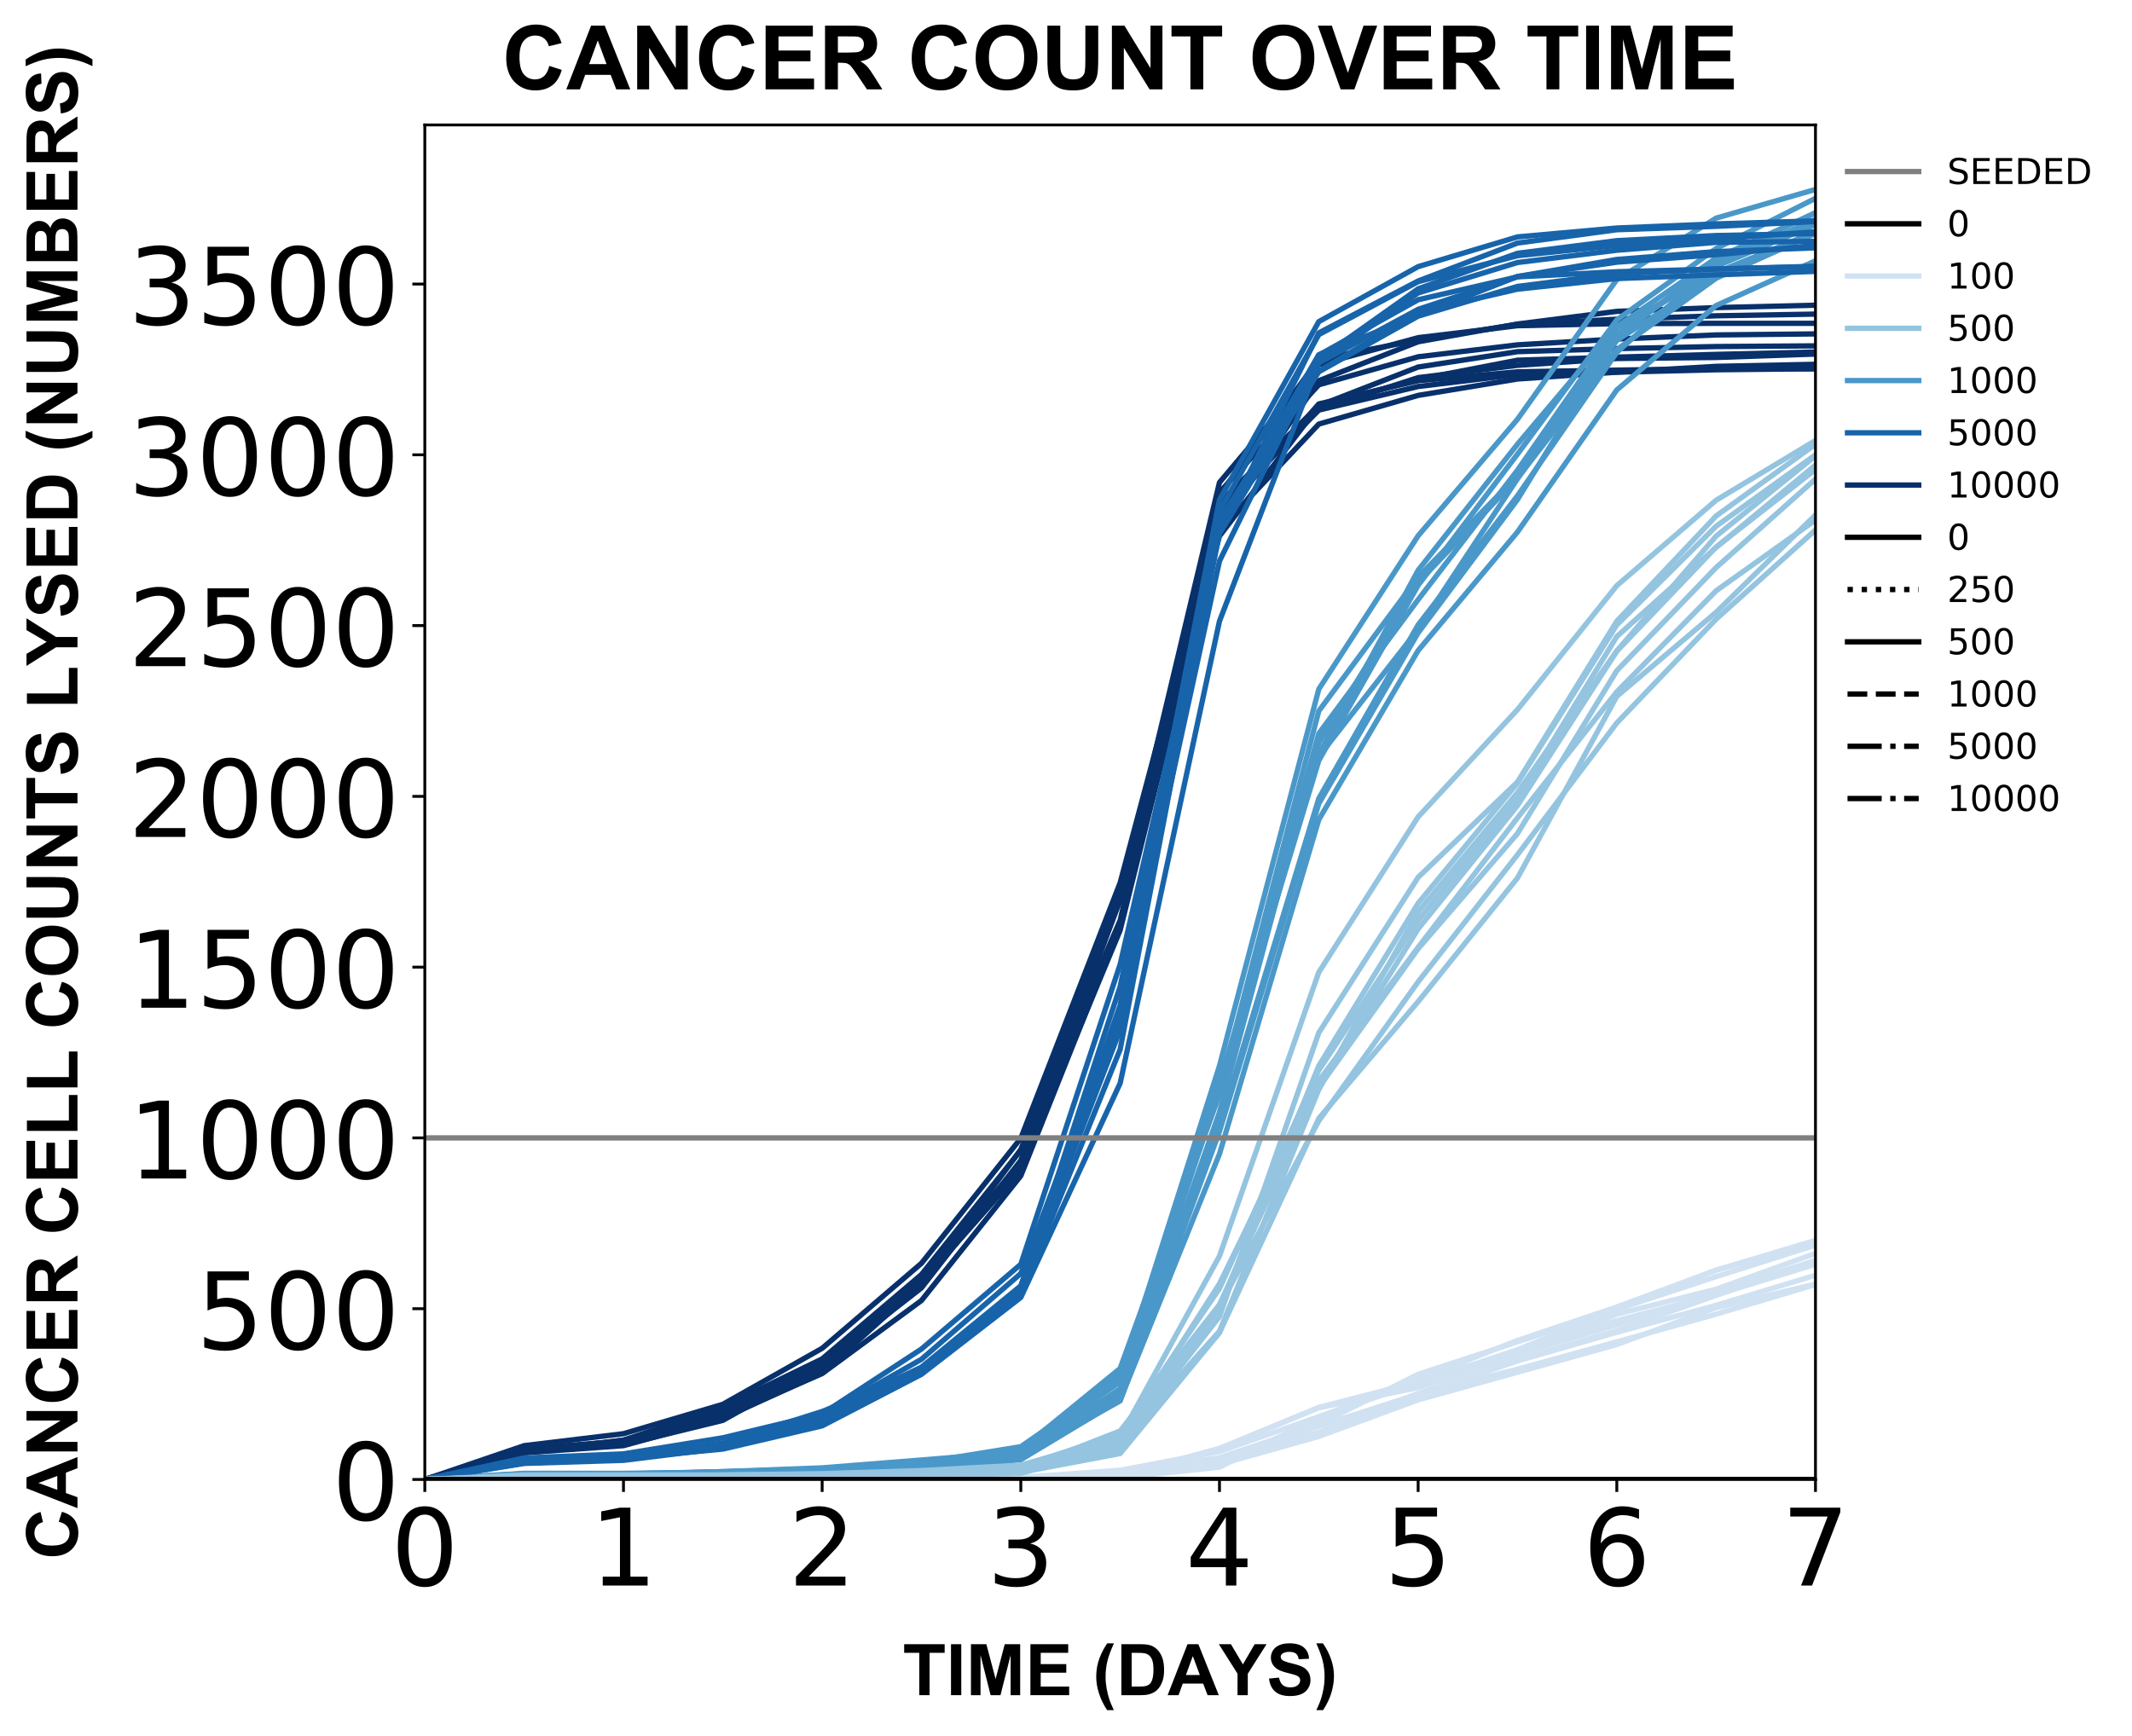 <?xml version="1.0" encoding="utf-8" standalone="no"?>
<!DOCTYPE svg PUBLIC "-//W3C//DTD SVG 1.1//EN"
  "http://www.w3.org/Graphics/SVG/1.1/DTD/svg11.dtd">
<!-- Created with matplotlib (https://matplotlib.org/) -->
<svg height="487.618pt" version="1.1" viewBox="0 0 598.823 487.618" width="598.823pt" xmlns="http://www.w3.org/2000/svg" xmlns:xlink="http://www.w3.org/1999/xlink">
 <defs>
  <style type="text/css">
*{stroke-linecap:butt;stroke-linejoin:round;}
  </style>
 </defs>
 <g id="figure_1">
  <g id="patch_1">
   <path d="M 0 487.618 
L 598.823 487.618 
L 598.823 0 
L 0 0 
z
" style="fill:#ffffff;"/>
  </g>
  <g id="axes_1">
   <g id="patch_2">
    <path d="M 119.319 415.615 
L 509.919 415.615 
L 509.919 35.095 
L 119.319 35.095 
z
" style="fill:#ffffff;"/>
   </g>
   <g id="matplotlib.axis_1">
    <g id="xtick_1">
     <g id="line2d_1">
      <defs>
       <path d="M 0 0 
L 0 3.5 
" id="me36c65f02e" style="stroke:#000000;stroke-width:0.8;"/>
      </defs>
      <g>
       <use style="stroke:#000000;stroke-width:0.8;" x="119.319" xlink:href="#me36c65f02e" y="415.615"/>
      </g>
     </g>
     <g id="text_1">
      <!-- 0 -->
      <defs>
       <path d="M 31.781 66.406 
Q 24.172 66.406 20.328 58.906 
Q 16.5 51.422 16.5 36.375 
Q 16.5 21.391 20.328 13.891 
Q 24.172 6.391 31.781 6.391 
Q 39.453 6.391 43.281 13.891 
Q 47.125 21.391 47.125 36.375 
Q 47.125 51.422 43.281 58.906 
Q 39.453 66.406 31.781 66.406 
z
M 31.781 74.219 
Q 44.047 74.219 50.516 64.516 
Q 56.984 54.828 56.984 36.375 
Q 56.984 17.969 50.516 8.266 
Q 44.047 -1.422 31.781 -1.422 
Q 19.531 -1.422 13.062 8.266 
Q 6.594 17.969 6.594 36.375 
Q 6.594 54.828 13.062 64.516 
Q 19.531 74.219 31.781 74.219 
z
" id="DejaVuSans-48"/>
      </defs>
      <g transform="translate(109.775 445.41)scale(0.3 -0.3)">
       <use xlink:href="#DejaVuSans-48"/>
      </g>
     </g>
    </g>
    <g id="xtick_2">
     <g id="line2d_2">
      <g>
       <use style="stroke:#000000;stroke-width:0.8;" x="175.119" xlink:href="#me36c65f02e" y="415.615"/>
      </g>
     </g>
     <g id="text_2">
      <!-- 1 -->
      <defs>
       <path d="M 12.406 8.297 
L 28.516 8.297 
L 28.516 63.922 
L 10.984 60.406 
L 10.984 69.391 
L 28.422 72.906 
L 38.281 72.906 
L 38.281 8.297 
L 54.391 8.297 
L 54.391 0 
L 12.406 0 
z
" id="DejaVuSans-49"/>
      </defs>
      <g transform="translate(165.575 445.41)scale(0.3 -0.3)">
       <use xlink:href="#DejaVuSans-49"/>
      </g>
     </g>
    </g>
    <g id="xtick_3">
     <g id="line2d_3">
      <g>
       <use style="stroke:#000000;stroke-width:0.8;" x="230.919" xlink:href="#me36c65f02e" y="415.615"/>
      </g>
     </g>
     <g id="text_3">
      <!-- 2 -->
      <defs>
       <path d="M 19.188 8.297 
L 53.609 8.297 
L 53.609 0 
L 7.328 0 
L 7.328 8.297 
Q 12.938 14.109 22.625 23.891 
Q 32.328 33.688 34.812 36.531 
Q 39.547 41.844 41.422 45.531 
Q 43.312 49.219 43.312 52.781 
Q 43.312 58.594 39.234 62.25 
Q 35.156 65.922 28.609 65.922 
Q 23.969 65.922 18.812 64.312 
Q 13.672 62.703 7.812 59.422 
L 7.812 69.391 
Q 13.766 71.781 18.938 73 
Q 24.125 74.219 28.422 74.219 
Q 39.75 74.219 46.484 68.547 
Q 53.219 62.891 53.219 53.422 
Q 53.219 48.922 51.531 44.891 
Q 49.859 40.875 45.406 35.406 
Q 44.188 33.984 37.641 27.219 
Q 31.109 20.453 19.188 8.297 
z
" id="DejaVuSans-50"/>
      </defs>
      <g transform="translate(221.375 445.41)scale(0.3 -0.3)">
       <use xlink:href="#DejaVuSans-50"/>
      </g>
     </g>
    </g>
    <g id="xtick_4">
     <g id="line2d_4">
      <g>
       <use style="stroke:#000000;stroke-width:0.8;" x="286.719" xlink:href="#me36c65f02e" y="415.615"/>
      </g>
     </g>
     <g id="text_4">
      <!-- 3 -->
      <defs>
       <path d="M 40.578 39.312 
Q 47.656 37.797 51.625 33 
Q 55.609 28.219 55.609 21.188 
Q 55.609 10.406 48.188 4.484 
Q 40.766 -1.422 27.094 -1.422 
Q 22.516 -1.422 17.656 -0.516 
Q 12.797 0.391 7.625 2.203 
L 7.625 11.719 
Q 11.719 9.328 16.594 8.109 
Q 21.484 6.891 26.812 6.891 
Q 36.078 6.891 40.938 10.547 
Q 45.797 14.203 45.797 21.188 
Q 45.797 27.641 41.281 31.266 
Q 36.766 34.906 28.719 34.906 
L 20.219 34.906 
L 20.219 43.016 
L 29.109 43.016 
Q 36.375 43.016 40.234 45.922 
Q 44.094 48.828 44.094 54.297 
Q 44.094 59.906 40.109 62.906 
Q 36.141 65.922 28.719 65.922 
Q 24.656 65.922 20.016 65.031 
Q 15.375 64.156 9.812 62.312 
L 9.812 71.094 
Q 15.438 72.656 20.344 73.438 
Q 25.25 74.219 29.594 74.219 
Q 40.828 74.219 47.359 69.109 
Q 53.906 64.016 53.906 55.328 
Q 53.906 49.266 50.438 45.094 
Q 46.969 40.922 40.578 39.312 
z
" id="DejaVuSans-51"/>
      </defs>
      <g transform="translate(277.175 445.41)scale(0.3 -0.3)">
       <use xlink:href="#DejaVuSans-51"/>
      </g>
     </g>
    </g>
    <g id="xtick_5">
     <g id="line2d_5">
      <g>
       <use style="stroke:#000000;stroke-width:0.8;" x="342.519" xlink:href="#me36c65f02e" y="415.615"/>
      </g>
     </g>
     <g id="text_5">
      <!-- 4 -->
      <defs>
       <path d="M 37.797 64.312 
L 12.891 25.391 
L 37.797 25.391 
z
M 35.203 72.906 
L 47.609 72.906 
L 47.609 25.391 
L 58.016 25.391 
L 58.016 17.188 
L 47.609 17.188 
L 47.609 0 
L 37.797 0 
L 37.797 17.188 
L 4.891 17.188 
L 4.891 26.703 
z
" id="DejaVuSans-52"/>
      </defs>
      <g transform="translate(332.975 445.41)scale(0.3 -0.3)">
       <use xlink:href="#DejaVuSans-52"/>
      </g>
     </g>
    </g>
    <g id="xtick_6">
     <g id="line2d_6">
      <g>
       <use style="stroke:#000000;stroke-width:0.8;" x="398.319" xlink:href="#me36c65f02e" y="415.615"/>
      </g>
     </g>
     <g id="text_6">
      <!-- 5 -->
      <defs>
       <path d="M 10.797 72.906 
L 49.516 72.906 
L 49.516 64.594 
L 19.828 64.594 
L 19.828 46.734 
Q 21.969 47.469 24.109 47.828 
Q 26.266 48.188 28.422 48.188 
Q 40.625 48.188 47.75 41.5 
Q 54.891 34.812 54.891 23.391 
Q 54.891 11.625 47.562 5.094 
Q 40.234 -1.422 26.906 -1.422 
Q 22.312 -1.422 17.547 -0.641 
Q 12.797 0.141 7.719 1.703 
L 7.719 11.625 
Q 12.109 9.234 16.797 8.062 
Q 21.484 6.891 26.703 6.891 
Q 35.156 6.891 40.078 11.328 
Q 45.016 15.766 45.016 23.391 
Q 45.016 31 40.078 35.438 
Q 35.156 39.891 26.703 39.891 
Q 22.75 39.891 18.812 39.016 
Q 14.891 38.141 10.797 36.281 
z
" id="DejaVuSans-53"/>
      </defs>
      <g transform="translate(388.775 445.41)scale(0.3 -0.3)">
       <use xlink:href="#DejaVuSans-53"/>
      </g>
     </g>
    </g>
    <g id="xtick_7">
     <g id="line2d_7">
      <g>
       <use style="stroke:#000000;stroke-width:0.8;" x="454.119" xlink:href="#me36c65f02e" y="415.615"/>
      </g>
     </g>
     <g id="text_7">
      <!-- 6 -->
      <defs>
       <path d="M 33.016 40.375 
Q 26.375 40.375 22.484 35.828 
Q 18.609 31.297 18.609 23.391 
Q 18.609 15.531 22.484 10.953 
Q 26.375 6.391 33.016 6.391 
Q 39.656 6.391 43.531 10.953 
Q 47.406 15.531 47.406 23.391 
Q 47.406 31.297 43.531 35.828 
Q 39.656 40.375 33.016 40.375 
z
M 52.594 71.297 
L 52.594 62.312 
Q 48.875 64.062 45.094 64.984 
Q 41.312 65.922 37.594 65.922 
Q 27.828 65.922 22.672 59.328 
Q 17.531 52.734 16.797 39.406 
Q 19.672 43.656 24.016 45.922 
Q 28.375 48.188 33.594 48.188 
Q 44.578 48.188 50.953 41.516 
Q 57.328 34.859 57.328 23.391 
Q 57.328 12.156 50.688 5.359 
Q 44.047 -1.422 33.016 -1.422 
Q 20.359 -1.422 13.672 8.266 
Q 6.984 17.969 6.984 36.375 
Q 6.984 53.656 15.188 63.938 
Q 23.391 74.219 37.203 74.219 
Q 40.922 74.219 44.703 73.484 
Q 48.484 72.75 52.594 71.297 
z
" id="DejaVuSans-54"/>
      </defs>
      <g transform="translate(444.575 445.41)scale(0.3 -0.3)">
       <use xlink:href="#DejaVuSans-54"/>
      </g>
     </g>
    </g>
    <g id="xtick_8">
     <g id="line2d_8">
      <g>
       <use style="stroke:#000000;stroke-width:0.8;" x="509.919" xlink:href="#me36c65f02e" y="415.615"/>
      </g>
     </g>
     <g id="text_8">
      <!-- 7 -->
      <defs>
       <path d="M 8.203 72.906 
L 55.078 72.906 
L 55.078 68.703 
L 28.609 0 
L 18.312 0 
L 43.219 64.594 
L 8.203 64.594 
z
" id="DejaVuSans-55"/>
      </defs>
      <g transform="translate(500.375 445.41)scale(0.3 -0.3)">
       <use xlink:href="#DejaVuSans-55"/>
      </g>
     </g>
    </g>
    <g id="text_9">
     <!-- TIME (DAYS) -->
     <defs>
      <path d="M 23.391 0 
L 23.391 59.469 
L 2.156 59.469 
L 2.156 71.578 
L 59.031 71.578 
L 59.031 59.469 
L 37.844 59.469 
L 37.844 0 
z
" id="Arial-BoldMT-84"/>
      <path d="M 6.844 0 
L 6.844 71.578 
L 21.297 71.578 
L 21.297 0 
z
" id="Arial-BoldMT-73"/>
      <path d="M 7.078 0 
L 7.078 71.578 
L 28.719 71.578 
L 41.703 22.75 
L 54.547 71.578 
L 76.219 71.578 
L 76.219 0 
L 62.797 0 
L 62.797 56.344 
L 48.578 0 
L 34.672 0 
L 20.516 56.344 
L 20.516 0 
z
" id="Arial-BoldMT-77"/>
      <path d="M 7.281 0 
L 7.281 71.578 
L 60.359 71.578 
L 60.359 59.469 
L 21.734 59.469 
L 21.734 43.609 
L 57.672 43.609 
L 57.672 31.547 
L 21.734 31.547 
L 21.734 12.062 
L 61.719 12.062 
L 61.719 0 
z
" id="Arial-BoldMT-69"/>
      <path id="Arial-BoldMT-32"/>
      <path d="M 29.938 -21.047 
L 20.516 -21.047 
Q 13.031 -9.766 9.125 2.391 
Q 5.219 14.547 5.219 25.922 
Q 5.219 40.047 10.062 52.641 
Q 14.266 63.578 20.703 72.797 
L 30.078 72.797 
Q 23.391 58.016 20.875 47.625 
Q 18.359 37.25 18.359 25.641 
Q 18.359 17.625 19.844 9.219 
Q 21.344 0.828 23.922 -6.734 
Q 25.641 -11.719 29.938 -21.047 
z
" id="Arial-BoldMT-40"/>
      <path d="M 7.234 71.578 
L 33.641 71.578 
Q 42.578 71.578 47.266 70.219 
Q 53.562 68.359 58.047 63.625 
Q 62.547 58.891 64.891 52.031 
Q 67.234 45.172 67.234 35.109 
Q 67.234 26.266 65.047 19.875 
Q 62.359 12.062 57.375 7.234 
Q 53.609 3.562 47.219 1.516 
Q 42.438 0 34.422 0 
L 7.234 0 
z
M 21.688 59.469 
L 21.688 12.062 
L 32.469 12.062 
Q 38.531 12.062 41.219 12.75 
Q 44.734 13.625 47.047 15.719 
Q 49.359 17.828 50.828 22.625 
Q 52.297 27.438 52.297 35.75 
Q 52.297 44.047 50.828 48.484 
Q 49.359 52.938 46.719 55.422 
Q 44.094 57.906 40.047 58.797 
Q 37.016 59.469 28.172 59.469 
z
" id="Arial-BoldMT-68"/>
      <path d="M 71.828 0 
L 56.109 0 
L 49.859 16.266 
L 21.234 16.266 
L 15.328 0 
L 0 0 
L 27.875 71.578 
L 43.172 71.578 
z
M 45.219 28.328 
L 35.359 54.891 
L 25.688 28.328 
z
" id="Arial-BoldMT-65"/>
      <path d="M 26.078 0 
L 26.078 30.125 
L -0.141 71.578 
L 16.797 71.578 
L 33.641 43.266 
L 50.141 71.578 
L 66.797 71.578 
L 40.484 30.031 
L 40.484 0 
z
" id="Arial-BoldMT-89"/>
      <path d="M 3.609 23.297 
L 17.672 24.656 
Q 18.953 17.578 22.828 14.25 
Q 26.703 10.938 33.297 10.938 
Q 40.281 10.938 43.812 13.891 
Q 47.359 16.844 47.359 20.797 
Q 47.359 23.344 45.875 25.125 
Q 44.391 26.906 40.672 28.219 
Q 38.141 29.109 29.109 31.344 
Q 17.484 34.234 12.797 38.422 
Q 6.203 44.344 6.203 52.828 
Q 6.203 58.297 9.297 63.062 
Q 12.406 67.828 18.234 70.312 
Q 24.078 72.797 32.328 72.797 
Q 45.797 72.797 52.609 66.891 
Q 59.422 60.984 59.766 51.125 
L 45.312 50.484 
Q 44.391 56 41.328 58.422 
Q 38.281 60.844 32.172 60.844 
Q 25.875 60.844 22.312 58.25 
Q 20.016 56.594 20.016 53.812 
Q 20.016 51.266 22.172 49.469 
Q 24.906 47.172 35.453 44.672 
Q 46 42.188 51.047 39.516 
Q 56.109 36.859 58.953 32.25 
Q 61.812 27.641 61.812 20.844 
Q 61.812 14.703 58.391 9.328 
Q 54.984 3.953 48.734 1.344 
Q 42.484 -1.266 33.156 -1.266 
Q 19.578 -1.266 12.297 5 
Q 5.031 11.281 3.609 23.297 
z
" id="Arial-BoldMT-83"/>
      <path d="M 3.375 -21.047 
Q 7.422 -12.359 9.078 -7.719 
Q 10.75 -3.078 12.156 2.969 
Q 13.578 9.031 14.25 14.469 
Q 14.938 19.922 14.938 25.641 
Q 14.938 37.25 12.453 47.625 
Q 9.969 58.016 3.266 72.797 
L 12.594 72.797 
Q 19.969 62.312 24.047 50.531 
Q 28.125 38.766 28.125 26.656 
Q 28.125 16.453 24.906 4.781 
Q 21.234 -8.297 12.844 -21.047 
z
" id="Arial-BoldMT-41"/>
     </defs>
     <g transform="translate(253.525 476.208)scale(0.2 -0.2)">
      <use xlink:href="#Arial-BoldMT-84"/>
      <use x="61.084" xlink:href="#Arial-BoldMT-73"/>
      <use x="88.867" xlink:href="#Arial-BoldMT-77"/>
      <use x="172.168" xlink:href="#Arial-BoldMT-69"/>
      <use x="238.867" xlink:href="#Arial-BoldMT-32"/>
      <use x="266.65" xlink:href="#Arial-BoldMT-40"/>
      <use x="299.951" xlink:href="#Arial-BoldMT-68"/>
      <use x="372.168" xlink:href="#Arial-BoldMT-65"/>
      <use x="444.244" xlink:href="#Arial-BoldMT-89"/>
      <use x="510.943" xlink:href="#Arial-BoldMT-83"/>
      <use x="577.643" xlink:href="#Arial-BoldMT-41"/>
     </g>
    </g>
   </g>
   <g id="matplotlib.axis_2">
    <g id="ytick_1">
     <g id="line2d_9">
      <defs>
       <path d="M 0 0 
L -3.5 0 
" id="m087d4b8823" style="stroke:#000000;stroke-width:0.8;"/>
      </defs>
      <g>
       <use style="stroke:#000000;stroke-width:0.8;" x="119.319" xlink:href="#m087d4b8823" y="415.615"/>
      </g>
     </g>
     <g id="text_10">
      <!-- 0 -->
      <g transform="translate(93.231 427.012)scale(0.3 -0.3)">
       <use xlink:href="#DejaVuSans-48"/>
      </g>
     </g>
    </g>
    <g id="ytick_2">
     <g id="line2d_10">
      <g>
       <use style="stroke:#000000;stroke-width:0.8;" x="119.319" xlink:href="#m087d4b8823" y="367.64"/>
      </g>
     </g>
     <g id="text_11">
      <!-- 500 -->
      <g transform="translate(55.056 379.038)scale(0.3 -0.3)">
       <use xlink:href="#DejaVuSans-53"/>
       <use x="63.623" xlink:href="#DejaVuSans-48"/>
       <use x="127.246" xlink:href="#DejaVuSans-48"/>
      </g>
     </g>
    </g>
    <g id="ytick_3">
     <g id="line2d_11">
      <g>
       <use style="stroke:#000000;stroke-width:0.8;" x="119.319" xlink:href="#m087d4b8823" y="319.665"/>
      </g>
     </g>
     <g id="text_12">
      <!-- 1000 -->
      <g transform="translate(35.969 331.063)scale(0.3 -0.3)">
       <use xlink:href="#DejaVuSans-49"/>
       <use x="63.623" xlink:href="#DejaVuSans-48"/>
       <use x="127.246" xlink:href="#DejaVuSans-48"/>
       <use x="190.869" xlink:href="#DejaVuSans-48"/>
      </g>
     </g>
    </g>
    <g id="ytick_4">
     <g id="line2d_12">
      <g>
       <use style="stroke:#000000;stroke-width:0.8;" x="119.319" xlink:href="#m087d4b8823" y="271.691"/>
      </g>
     </g>
     <g id="text_13">
      <!-- 1500 -->
      <g transform="translate(35.969 283.088)scale(0.3 -0.3)">
       <use xlink:href="#DejaVuSans-49"/>
       <use x="63.623" xlink:href="#DejaVuSans-53"/>
       <use x="127.246" xlink:href="#DejaVuSans-48"/>
       <use x="190.869" xlink:href="#DejaVuSans-48"/>
      </g>
     </g>
    </g>
    <g id="ytick_5">
     <g id="line2d_13">
      <g>
       <use style="stroke:#000000;stroke-width:0.8;" x="119.319" xlink:href="#m087d4b8823" y="223.716"/>
      </g>
     </g>
     <g id="text_14">
      <!-- 2000 -->
      <g transform="translate(35.969 235.114)scale(0.3 -0.3)">
       <use xlink:href="#DejaVuSans-50"/>
       <use x="63.623" xlink:href="#DejaVuSans-48"/>
       <use x="127.246" xlink:href="#DejaVuSans-48"/>
       <use x="190.869" xlink:href="#DejaVuSans-48"/>
      </g>
     </g>
    </g>
    <g id="ytick_6">
     <g id="line2d_14">
      <g>
       <use style="stroke:#000000;stroke-width:0.8;" x="119.319" xlink:href="#m087d4b8823" y="175.742"/>
      </g>
     </g>
     <g id="text_15">
      <!-- 2500 -->
      <g transform="translate(35.969 187.139)scale(0.3 -0.3)">
       <use xlink:href="#DejaVuSans-50"/>
       <use x="63.623" xlink:href="#DejaVuSans-53"/>
       <use x="127.246" xlink:href="#DejaVuSans-48"/>
       <use x="190.869" xlink:href="#DejaVuSans-48"/>
      </g>
     </g>
    </g>
    <g id="ytick_7">
     <g id="line2d_15">
      <g>
       <use style="stroke:#000000;stroke-width:0.8;" x="119.319" xlink:href="#m087d4b8823" y="127.767"/>
      </g>
     </g>
     <g id="text_16">
      <!-- 3000 -->
      <g transform="translate(35.969 139.165)scale(0.3 -0.3)">
       <use xlink:href="#DejaVuSans-51"/>
       <use x="63.623" xlink:href="#DejaVuSans-48"/>
       <use x="127.246" xlink:href="#DejaVuSans-48"/>
       <use x="190.869" xlink:href="#DejaVuSans-48"/>
      </g>
     </g>
    </g>
    <g id="ytick_8">
     <g id="line2d_16">
      <g>
       <use style="stroke:#000000;stroke-width:0.8;" x="119.319" xlink:href="#m087d4b8823" y="79.792"/>
      </g>
     </g>
     <g id="text_17">
      <!-- 3500 -->
      <g transform="translate(35.969 91.19)scale(0.3 -0.3)">
       <use xlink:href="#DejaVuSans-51"/>
       <use x="63.623" xlink:href="#DejaVuSans-53"/>
       <use x="127.246" xlink:href="#DejaVuSans-48"/>
       <use x="190.869" xlink:href="#DejaVuSans-48"/>
      </g>
     </g>
    </g>
    <g id="text_18">
     <!-- CANCER CELL COUNTS LYSED (NUMBERS) -->
     <defs>
      <path d="M 53.078 26.312 
L 67.094 21.875 
Q 63.875 10.156 56.375 4.469 
Q 48.875 -1.219 37.359 -1.219 
Q 23.094 -1.219 13.906 8.516 
Q 4.734 18.266 4.734 35.156 
Q 4.734 53.031 13.953 62.906 
Q 23.188 72.797 38.234 72.797 
Q 51.375 72.797 59.578 65.047 
Q 64.453 60.453 66.891 51.859 
L 52.594 48.438 
Q 51.312 54 47.281 57.219 
Q 43.266 60.453 37.5 60.453 
Q 29.547 60.453 24.578 54.734 
Q 19.625 49.031 19.625 36.234 
Q 19.625 22.656 24.5 16.891 
Q 29.391 11.141 37.203 11.141 
Q 42.969 11.141 47.109 14.797 
Q 51.266 18.453 53.078 26.312 
z
" id="Arial-BoldMT-67"/>
      <path d="M 7.422 0 
L 7.422 71.578 
L 21.484 71.578 
L 50.781 23.781 
L 50.781 71.578 
L 64.203 71.578 
L 64.203 0 
L 49.703 0 
L 20.844 46.688 
L 20.844 0 
z
" id="Arial-BoldMT-78"/>
      <path d="M 7.328 0 
L 7.328 71.578 
L 37.75 71.578 
Q 49.219 71.578 54.422 69.641 
Q 59.625 67.719 62.75 62.781 
Q 65.875 57.859 65.875 51.516 
Q 65.875 43.453 61.125 38.203 
Q 56.391 32.953 46.969 31.594 
Q 51.656 28.859 54.703 25.578 
Q 57.766 22.312 62.938 13.969 
L 71.688 0 
L 54.391 0 
L 43.953 15.578 
Q 38.375 23.922 36.328 26.094 
Q 34.281 28.266 31.984 29.078 
Q 29.688 29.891 24.703 29.891 
L 21.781 29.891 
L 21.781 0 
z
M 21.781 41.312 
L 32.469 41.312 
Q 42.875 41.312 45.453 42.188 
Q 48.047 43.062 49.516 45.203 
Q 50.984 47.359 50.984 50.594 
Q 50.984 54.203 49.047 56.422 
Q 47.125 58.641 43.609 59.234 
Q 41.844 59.469 33.062 59.469 
L 21.781 59.469 
z
" id="Arial-BoldMT-82"/>
      <path d="M 7.672 0 
L 7.672 71 
L 22.125 71 
L 22.125 12.062 
L 58.062 12.062 
L 58.062 0 
z
" id="Arial-BoldMT-76"/>
      <path d="M 4.344 35.359 
Q 4.344 46.297 7.625 53.719 
Q 10.062 59.188 14.281 63.531 
Q 18.5 67.875 23.531 69.969 
Q 30.219 72.797 38.969 72.797 
Q 54.781 72.797 64.281 62.984 
Q 73.781 53.172 73.781 35.688 
Q 73.781 18.359 64.359 8.562 
Q 54.938 -1.219 39.156 -1.219 
Q 23.188 -1.219 13.766 8.516 
Q 4.344 18.266 4.344 35.359 
z
M 19.234 35.844 
Q 19.234 23.688 24.844 17.406 
Q 30.469 11.141 39.109 11.141 
Q 47.75 11.141 53.297 17.359 
Q 58.844 23.578 58.844 36.031 
Q 58.844 48.344 53.438 54.391 
Q 48.047 60.453 39.109 60.453 
Q 30.172 60.453 24.703 54.312 
Q 19.234 48.188 19.234 35.844 
z
" id="Arial-BoldMT-79"/>
      <path d="M 7.172 71.578 
L 21.625 71.578 
L 21.625 32.812 
Q 21.625 23.578 22.172 20.844 
Q 23.094 16.453 26.578 13.797 
Q 30.078 11.141 36.141 11.141 
Q 42.281 11.141 45.406 13.641 
Q 48.531 16.156 49.172 19.812 
Q 49.812 23.484 49.812 31.984 
L 49.812 71.578 
L 64.266 71.578 
L 64.266 33.984 
Q 64.266 21.094 63.094 15.766 
Q 61.922 10.453 58.766 6.781 
Q 55.609 3.125 50.328 0.953 
Q 45.062 -1.219 36.578 -1.219 
Q 26.312 -1.219 21.016 1.141 
Q 15.719 3.516 12.641 7.297 
Q 9.578 11.078 8.594 15.234 
Q 7.172 21.391 7.172 33.406 
z
" id="Arial-BoldMT-85"/>
      <path d="M 7.328 71.578 
L 35.938 71.578 
Q 44.438 71.578 48.609 70.875 
Q 52.781 70.172 56.078 67.922 
Q 59.375 65.672 61.562 61.938 
Q 63.766 58.203 63.766 53.562 
Q 63.766 48.531 61.047 44.328 
Q 58.344 40.141 53.719 38.031 
Q 60.25 36.141 63.766 31.547 
Q 67.281 26.953 67.281 20.75 
Q 67.281 15.875 65.016 11.25 
Q 62.75 6.641 58.812 3.875 
Q 54.891 1.125 49.125 0.484 
Q 45.516 0.094 31.688 0 
L 7.328 0 
z
M 21.781 59.672 
L 21.781 43.109 
L 31.25 43.109 
Q 39.703 43.109 41.75 43.359 
Q 45.453 43.797 47.578 45.922 
Q 49.703 48.047 49.703 51.516 
Q 49.703 54.828 47.875 56.906 
Q 46.047 58.984 42.438 59.422 
Q 40.281 59.672 30.078 59.672 
z
M 21.781 31.203 
L 21.781 12.062 
L 35.156 12.062 
Q 42.969 12.062 45.062 12.5 
Q 48.297 13.094 50.312 15.359 
Q 52.344 17.625 52.344 21.438 
Q 52.344 24.656 50.781 26.906 
Q 49.219 29.156 46.266 30.172 
Q 43.312 31.203 33.453 31.203 
z
" id="Arial-BoldMT-66"/>
     </defs>
     <g transform="translate(21.759 438.119)rotate(-90)scale(0.2 -0.2)">
      <use xlink:href="#Arial-BoldMT-67"/>
      <use x="72.217" xlink:href="#Arial-BoldMT-65"/>
      <use x="144.434" xlink:href="#Arial-BoldMT-78"/>
      <use x="216.65" xlink:href="#Arial-BoldMT-67"/>
      <use x="288.867" xlink:href="#Arial-BoldMT-69"/>
      <use x="355.566" xlink:href="#Arial-BoldMT-82"/>
      <use x="427.783" xlink:href="#Arial-BoldMT-32"/>
      <use x="455.566" xlink:href="#Arial-BoldMT-67"/>
      <use x="527.783" xlink:href="#Arial-BoldMT-69"/>
      <use x="594.482" xlink:href="#Arial-BoldMT-76"/>
      <use x="655.566" xlink:href="#Arial-BoldMT-76"/>
      <use x="716.635" xlink:href="#Arial-BoldMT-32"/>
      <use x="744.418" xlink:href="#Arial-BoldMT-67"/>
      <use x="816.635" xlink:href="#Arial-BoldMT-79"/>
      <use x="894.418" xlink:href="#Arial-BoldMT-85"/>
      <use x="966.635" xlink:href="#Arial-BoldMT-78"/>
      <use x="1038.852" xlink:href="#Arial-BoldMT-84"/>
      <use x="1099.936" xlink:href="#Arial-BoldMT-83"/>
      <use x="1166.635" xlink:href="#Arial-BoldMT-32"/>
      <use x="1194.418" xlink:href="#Arial-BoldMT-76"/>
      <use x="1255.361" xlink:href="#Arial-BoldMT-89"/>
      <use x="1322.061" xlink:href="#Arial-BoldMT-83"/>
      <use x="1388.76" xlink:href="#Arial-BoldMT-69"/>
      <use x="1455.459" xlink:href="#Arial-BoldMT-68"/>
      <use x="1527.676" xlink:href="#Arial-BoldMT-32"/>
      <use x="1555.459" xlink:href="#Arial-BoldMT-40"/>
      <use x="1588.76" xlink:href="#Arial-BoldMT-78"/>
      <use x="1660.977" xlink:href="#Arial-BoldMT-85"/>
      <use x="1733.193" xlink:href="#Arial-BoldMT-77"/>
      <use x="1816.494" xlink:href="#Arial-BoldMT-66"/>
      <use x="1888.711" xlink:href="#Arial-BoldMT-69"/>
      <use x="1955.41" xlink:href="#Arial-BoldMT-82"/>
      <use x="2027.627" xlink:href="#Arial-BoldMT-83"/>
      <use x="2094.326" xlink:href="#Arial-BoldMT-41"/>
     </g>
    </g>
   </g>
   <g id="line2d_17">
    <path clip-path="url(#pcdffa73ddb)" d="M 119.319 415.615 
L 147.219 407.747 
L 175.119 404.868 
L 203.019 395.081 
L 230.919 382.896 
L 258.819 359.484 
L 286.719 328.493 
L 314.619 261.328 
L 342.519 148.78 
L 370.419 119.132 
L 398.319 111.072 
L 426.219 106.466 
L 454.119 104.547 
L 482.019 102.916 
L 509.919 102.341 
" style="fill:none;stroke:#08306b;stroke-linecap:square;stroke-width:1.5;"/>
   </g>
   <g id="line2d_18">
    <path clip-path="url(#pcdffa73ddb)" d="M 119.319 415.615 
L 147.219 406.979 
L 175.119 404.868 
L 203.019 396.425 
L 230.919 384.527 
L 258.819 360.444 
L 286.719 328.781 
L 314.619 248.759 
L 342.519 150.603 
L 370.419 114.046 
L 398.319 106.562 
L 426.219 101.189 
L 454.119 100.326 
L 482.019 99.558 
L 509.919 98.886 
" style="fill:none;stroke:#08306b;stroke-linecap:square;stroke-width:1.5;"/>
   </g>
   <g id="line2d_19">
    <path clip-path="url(#pcdffa73ddb)" d="M 119.319 415.615 
L 147.219 406.116 
L 175.119 402.757 
L 203.019 394.506 
L 230.919 378.77 
L 258.819 354.879 
L 286.719 319.761 
L 314.619 247.991 
L 342.519 143.503 
L 370.419 115.198 
L 398.319 108.577 
L 426.219 105.219 
L 454.119 104.547 
L 482.019 103.876 
L 509.919 103.588 
" style="fill:none;stroke:#08306b;stroke-linecap:square;stroke-width:1.5;"/>
   </g>
   <g id="line2d_20">
    <path clip-path="url(#pcdffa73ddb)" d="M 119.319 415.615 
L 147.219 406.979 
L 175.119 405.156 
L 203.019 397 
L 230.919 383.568 
L 258.819 361.787 
L 286.719 325.998 
L 314.619 251.062 
L 342.519 141.2 
L 370.419 113.95 
L 398.319 103.108 
L 426.219 98.79 
L 454.119 97.927 
L 482.019 97.351 
L 509.919 97.159 
" style="fill:none;stroke:#08306b;stroke-linecap:square;stroke-width:1.5;"/>
   </g>
   <g id="line2d_21">
    <path clip-path="url(#pcdffa73ddb)" d="M 119.319 415.615 
L 147.219 408.13 
L 175.119 406.116 
L 203.019 398.44 
L 230.919 385.678 
L 258.819 360.636 
L 286.719 322.928 
L 314.619 258.546 
L 342.519 138.993 
L 370.419 100.901 
L 398.319 95.528 
L 426.219 91.114 
L 454.119 89.675 
L 482.019 88.716 
L 509.919 88.236 
" style="fill:none;stroke:#08306b;stroke-linecap:square;stroke-width:1.5;"/>
   </g>
   <g id="line2d_22">
    <path clip-path="url(#pcdffa73ddb)" d="M 119.319 415.615 
L 147.219 408.035 
L 175.119 405.444 
L 203.019 398.056 
L 230.919 385.87 
L 258.819 365.337 
L 286.719 330.316 
L 314.619 260.273 
L 342.519 147.724 
L 370.419 106.946 
L 398.319 96.008 
L 426.219 91.019 
L 454.119 87.468 
L 482.019 86.413 
L 509.919 85.741 
" style="fill:none;stroke:#08306b;stroke-linecap:square;stroke-width:1.5;"/>
   </g>
   <g id="line2d_23">
    <path clip-path="url(#pcdffa73ddb)" d="M 119.319 415.615 
L 147.219 407.459 
L 175.119 404.868 
L 203.019 396.713 
L 230.919 382.128 
L 258.819 359.868 
L 286.719 328.205 
L 314.619 259.313 
L 342.519 142.735 
L 370.419 115.102 
L 398.319 106.083 
L 426.219 102.628 
L 454.119 100.709 
L 482.019 100.422 
L 509.919 99.462 
" style="fill:none;stroke:#08306b;stroke-linecap:square;stroke-width:1.5;"/>
   </g>
   <g id="line2d_24">
    <path clip-path="url(#pcdffa73ddb)" d="M 119.319 415.615 
L 147.219 407.843 
L 175.119 405.828 
L 203.019 399.015 
L 230.919 383.376 
L 258.819 359.1 
L 286.719 326.67 
L 314.619 252.885 
L 342.519 138.321 
L 370.419 108.097 
L 398.319 100.23 
L 426.219 96.871 
L 454.119 95.24 
L 482.019 94.089 
L 509.919 93.801 
" style="fill:none;stroke:#08306b;stroke-linecap:square;stroke-width:1.5;"/>
   </g>
   <g id="line2d_25">
    <path clip-path="url(#pcdffa73ddb)" d="M 119.319 415.615 
L 147.219 407.747 
L 175.119 404.58 
L 203.019 396.329 
L 230.919 384.815 
L 258.819 360.348 
L 286.719 328.685 
L 314.619 252.501 
L 342.519 135.539 
L 370.419 102.436 
L 398.319 94.856 
L 426.219 91.498 
L 454.119 90.923 
L 482.019 90.827 
L 509.919 90.827 
" style="fill:none;stroke:#08306b;stroke-linecap:square;stroke-width:1.5;"/>
   </g>
   <g id="line2d_26">
    <path clip-path="url(#pcdffa73ddb)" d="M 119.319 415.615 
L 147.219 408.035 
L 175.119 404.58 
L 203.019 395.273 
L 230.919 381.744 
L 258.819 358.045 
L 286.719 323.12 
L 314.619 251.062 
L 342.519 145.326 
L 370.419 113.471 
L 398.319 106.946 
L 426.219 104.451 
L 454.119 103.972 
L 482.019 103.588 
L 509.919 103.588 
" style="fill:none;stroke:#08306b;stroke-linecap:square;stroke-width:1.5;"/>
   </g>
   <g id="line2d_27">
    <path clip-path="url(#pcdffa73ddb)" d="M 119.319 415.615 
L 147.219 414.271 
L 175.119 414.271 
L 203.019 414.079 
L 230.919 412.928 
L 258.819 411.873 
L 286.719 409.09 
L 314.619 393.546 
L 342.519 317.842 
L 370.419 225.731 
L 398.319 177.757 
L 426.219 140.336 
L 454.119 94.856 
L 482.019 73.076 
L 509.919 59.739 
" style="fill:none;stroke:#4a98c9;stroke-linecap:square;stroke-width:1.5;"/>
   </g>
   <g id="line2d_28">
    <path clip-path="url(#pcdffa73ddb)" d="M 119.319 415.615 
L 147.219 414.367 
L 175.119 414.367 
L 203.019 413.983 
L 230.919 413.216 
L 258.819 410.625 
L 286.719 407.267 
L 314.619 390.476 
L 342.519 306.137 
L 370.419 199.729 
L 398.319 162.117 
L 426.219 133.62 
L 454.119 93.897 
L 482.019 74.803 
L 509.919 63.097 
" style="fill:none;stroke:#4a98c9;stroke-linecap:square;stroke-width:1.5;"/>
   </g>
   <g id="line2d_29">
    <path clip-path="url(#pcdffa73ddb)" d="M 119.319 415.615 
L 147.219 414.751 
L 175.119 414.655 
L 203.019 414.559 
L 230.919 413.6 
L 258.819 412.832 
L 286.719 410.049 
L 314.619 393.258 
L 342.519 324.175 
L 370.419 230.241 
L 398.319 182.746 
L 426.219 149.452 
L 454.119 109.537 
L 482.019 85.837 
L 509.919 73.268 
" style="fill:none;stroke:#4a98c9;stroke-linecap:square;stroke-width:1.5;"/>
   </g>
   <g id="line2d_30">
    <path clip-path="url(#pcdffa73ddb)" d="M 119.319 415.615 
L 147.219 414.079 
L 175.119 413.983 
L 203.019 413.696 
L 230.919 412.928 
L 258.819 411.585 
L 286.719 406.979 
L 314.619 391.339 
L 342.519 312.469 
L 370.419 208.652 
L 398.319 163.652 
L 426.219 134.292 
L 454.119 98.215 
L 482.019 78.161 
L 509.919 65.592 
" style="fill:none;stroke:#4a98c9;stroke-linecap:square;stroke-width:1.5;"/>
   </g>
   <g id="line2d_31">
    <path clip-path="url(#pcdffa73ddb)" d="M 119.319 415.615 
L 147.219 414.271 
L 175.119 414.271 
L 203.019 413.791 
L 230.919 412.928 
L 258.819 411.777 
L 286.719 409.186 
L 314.619 390.092 
L 342.519 305.657 
L 370.419 213.642 
L 398.319 164.42 
L 426.219 127.575 
L 454.119 89.867 
L 482.019 69.814 
L 509.919 55.709 
" style="fill:none;stroke:#4a98c9;stroke-linecap:square;stroke-width:1.5;"/>
   </g>
   <g id="line2d_32">
    <path clip-path="url(#pcdffa73ddb)" d="M 119.319 415.615 
L 147.219 413.983 
L 175.119 413.983 
L 203.019 413.504 
L 230.919 412.544 
L 258.819 410.817 
L 286.719 407.555 
L 314.619 392.203 
L 342.519 316.115 
L 370.419 224.292 
L 398.319 175.55 
L 426.219 139.281 
L 454.119 98.982 
L 482.019 74.035 
L 509.919 61.658 
" style="fill:none;stroke:#4a98c9;stroke-linecap:square;stroke-width:1.5;"/>
   </g>
   <g id="line2d_33">
    <path clip-path="url(#pcdffa73ddb)" d="M 119.319 415.615 
L 147.219 414.367 
L 175.119 414.271 
L 203.019 413.408 
L 230.919 412.352 
L 258.819 410.145 
L 286.719 407.843 
L 314.619 388.173 
L 342.519 303.834 
L 370.419 212.49 
L 398.319 176.797 
L 426.219 134.483 
L 454.119 95.624 
L 482.019 77.49 
L 509.919 64.92 
" style="fill:none;stroke:#4a98c9;stroke-linecap:square;stroke-width:1.5;"/>
   </g>
   <g id="line2d_34">
    <path clip-path="url(#pcdffa73ddb)" d="M 119.319 415.615 
L 147.219 414.079 
L 175.119 414.079 
L 203.019 413.408 
L 230.919 412.832 
L 258.819 411.105 
L 286.719 407.651 
L 314.619 385.87 
L 342.519 306.232 
L 370.419 206.062 
L 398.319 168.449 
L 426.219 132.085 
L 454.119 92.074 
L 482.019 76.53 
L 509.919 65.208 
" style="fill:none;stroke:#4a98c9;stroke-linecap:square;stroke-width:1.5;"/>
   </g>
   <g id="line2d_35">
    <path clip-path="url(#pcdffa73ddb)" d="M 119.319 415.615 
L 147.219 413.887 
L 175.119 413.887 
L 203.019 413.6 
L 230.919 412.832 
L 258.819 410.913 
L 286.719 406.403 
L 314.619 387.022 
L 342.519 299.42 
L 370.419 193.588 
L 398.319 150.507 
L 426.219 117.788 
L 454.119 78.545 
L 482.019 61.274 
L 509.919 53.215 
" style="fill:none;stroke:#4a98c9;stroke-linecap:square;stroke-width:1.5;"/>
   </g>
   <g id="line2d_36">
    <path clip-path="url(#pcdffa73ddb)" d="M 119.319 415.615 
L 147.219 414.271 
L 175.119 414.271 
L 203.019 414.079 
L 230.919 413.696 
L 258.819 412.064 
L 286.719 407.171 
L 314.619 384.431 
L 342.519 307.48 
L 370.419 211.914 
L 398.319 160.198 
L 426.219 124.793 
L 454.119 91.786 
L 482.019 72.5 
L 509.919 59.835 
" style="fill:none;stroke:#4a98c9;stroke-linecap:square;stroke-width:1.5;"/>
   </g>
   <g id="line2d_37">
    <path clip-path="url(#pcdffa73ddb)" d="M 119.319 415.615 
L 147.219 415.519 
L 175.119 415.519 
L 203.019 415.519 
L 230.919 415.519 
L 258.819 415.519 
L 286.719 415.423 
L 314.619 414.559 
L 342.519 410.433 
L 370.419 402.374 
L 398.319 391.435 
L 426.219 382.032 
L 454.119 373.781 
L 482.019 363.898 
L 509.919 354.111 
" style="fill:none;stroke:#d0e1f2;stroke-linecap:square;stroke-width:1.5;"/>
   </g>
   <g id="line2d_38">
    <path clip-path="url(#pcdffa73ddb)" d="M 119.319 415.615 
L 147.219 415.423 
L 175.119 415.423 
L 203.019 415.423 
L 230.919 415.423 
L 258.819 415.423 
L 286.719 415.423 
L 314.619 414.463 
L 342.519 406.883 
L 370.419 395.369 
L 398.319 388.173 
L 426.219 379.825 
L 454.119 370.998 
L 482.019 363.706 
L 509.919 355.167 
" style="fill:none;stroke:#d0e1f2;stroke-linecap:square;stroke-width:1.5;"/>
   </g>
   <g id="line2d_39">
    <path clip-path="url(#pcdffa73ddb)" d="M 119.319 415.615 
L 147.219 415.423 
L 175.119 415.423 
L 203.019 415.423 
L 230.919 415.423 
L 258.819 415.423 
L 286.719 415.327 
L 314.619 414.463 
L 342.519 410.433 
L 370.419 400.646 
L 398.319 391.627 
L 426.219 384.623 
L 454.119 376.947 
L 482.019 369.175 
L 509.919 360.828 
" style="fill:none;stroke:#d0e1f2;stroke-linecap:square;stroke-width:1.5;"/>
   </g>
   <g id="line2d_40">
    <path clip-path="url(#pcdffa73ddb)" d="M 119.319 415.615 
L 147.219 415.615 
L 175.119 415.615 
L 203.019 415.615 
L 230.919 415.615 
L 258.819 415.615 
L 286.719 415.423 
L 314.619 414.655 
L 342.519 411.201 
L 370.419 398.632 
L 398.319 387.597 
L 426.219 376.563 
L 454.119 367.16 
L 482.019 356.798 
L 509.919 348.45 
" style="fill:none;stroke:#d0e1f2;stroke-linecap:square;stroke-width:1.5;"/>
   </g>
   <g id="line2d_41">
    <path clip-path="url(#pcdffa73ddb)" d="M 119.319 415.615 
L 147.219 415.519 
L 175.119 415.519 
L 203.019 415.519 
L 230.919 415.519 
L 258.819 415.423 
L 286.719 415.423 
L 314.619 415.039 
L 342.519 406.979 
L 370.419 395.465 
L 398.319 389.804 
L 426.219 380.689 
L 454.119 369.175 
L 482.019 362.171 
L 509.919 352.096 
" style="fill:none;stroke:#d0e1f2;stroke-linecap:square;stroke-width:1.5;"/>
   </g>
   <g id="line2d_42">
    <path clip-path="url(#pcdffa73ddb)" d="M 119.319 415.615 
L 147.219 415.327 
L 175.119 415.327 
L 203.019 415.327 
L 230.919 415.327 
L 258.819 415.327 
L 286.719 415.327 
L 314.619 415.135 
L 342.519 412.16 
L 370.419 398.152 
L 398.319 387.118 
L 426.219 380.497 
L 454.119 372.15 
L 482.019 362.938 
L 509.919 354.111 
" style="fill:none;stroke:#d0e1f2;stroke-linecap:square;stroke-width:1.5;"/>
   </g>
   <g id="line2d_43">
    <path clip-path="url(#pcdffa73ddb)" d="M 119.319 415.615 
L 147.219 415.423 
L 175.119 415.423 
L 203.019 415.423 
L 230.919 415.423 
L 258.819 415.423 
L 286.719 415.135 
L 314.619 414.559 
L 342.519 411.393 
L 370.419 403.525 
L 398.319 393.258 
L 426.219 385.486 
L 454.119 377.715 
L 482.019 367.352 
L 509.919 360.732 
" style="fill:none;stroke:#d0e1f2;stroke-linecap:square;stroke-width:1.5;"/>
   </g>
   <g id="line2d_44">
    <path clip-path="url(#pcdffa73ddb)" d="M 119.319 415.615 
L 147.219 415.423 
L 175.119 415.423 
L 203.019 415.423 
L 230.919 415.423 
L 258.819 415.327 
L 286.719 415.039 
L 314.619 413.024 
L 342.519 407.747 
L 370.419 397.96 
L 398.319 388.461 
L 426.219 379.154 
L 454.119 367.832 
L 482.019 358.621 
L 509.919 349.793 
" style="fill:none;stroke:#d0e1f2;stroke-linecap:square;stroke-width:1.5;"/>
   </g>
   <g id="line2d_45">
    <path clip-path="url(#pcdffa73ddb)" d="M 119.319 415.615 
L 147.219 415.423 
L 175.119 415.423 
L 203.019 415.423 
L 230.919 415.423 
L 258.819 415.423 
L 286.719 415.423 
L 314.619 413.504 
L 342.519 409.474 
L 370.419 400.167 
L 398.319 386.062 
L 426.219 376.947 
L 454.119 367.832 
L 482.019 356.798 
L 509.919 349.218 
" style="fill:none;stroke:#d0e1f2;stroke-linecap:square;stroke-width:1.5;"/>
   </g>
   <g id="line2d_46">
    <path clip-path="url(#pcdffa73ddb)" d="M 119.319 415.615 
L 147.219 415.423 
L 175.119 415.423 
L 203.019 415.423 
L 230.919 415.423 
L 258.819 415.423 
L 286.719 415.327 
L 314.619 414.271 
L 342.519 410.337 
L 370.419 402.469 
L 398.319 391.819 
L 426.219 382.32 
L 454.119 374.26 
L 482.019 366.68 
L 509.919 358.237 
" style="fill:none;stroke:#d0e1f2;stroke-linecap:square;stroke-width:1.5;"/>
   </g>
   <g id="line2d_47">
    <path clip-path="url(#pcdffa73ddb)" d="M 119.319 415.615 
L 147.219 411.009 
L 175.119 409.858 
L 203.019 405.636 
L 230.919 400.167 
L 258.819 385.582 
L 286.719 363.034 
L 314.619 287.043 
L 342.519 143.599 
L 370.419 93.993 
L 398.319 79.121 
L 426.219 71.829 
L 454.119 68.95 
L 482.019 67.127 
L 509.919 65.112 
" style="fill:none;stroke:#1764ab;stroke-linecap:square;stroke-width:1.5;"/>
   </g>
   <g id="line2d_48">
    <path clip-path="url(#pcdffa73ddb)" d="M 119.319 415.615 
L 147.219 410.529 
L 175.119 409.666 
L 203.019 406.307 
L 230.919 400.359 
L 258.819 385.966 
L 286.719 361.691 
L 314.619 285.316 
L 342.519 157.607 
L 370.419 100.901 
L 398.319 81.136 
L 426.219 71.157 
L 454.119 67.607 
L 482.019 66.168 
L 509.919 65.592 
" style="fill:none;stroke:#1764ab;stroke-linecap:square;stroke-width:1.5;"/>
   </g>
   <g id="line2d_49">
    <path clip-path="url(#pcdffa73ddb)" d="M 119.319 415.615 
L 147.219 410.529 
L 175.119 409.378 
L 203.019 406.787 
L 230.919 398.919 
L 258.819 385.582 
L 286.719 363.61 
L 314.619 294.815 
L 342.519 148.684 
L 370.419 99.654 
L 398.319 88.62 
L 426.219 77.682 
L 454.119 73.652 
L 482.019 71.541 
L 509.919 68.95 
" style="fill:none;stroke:#1764ab;stroke-linecap:square;stroke-width:1.5;"/>
   </g>
   <g id="line2d_50">
    <path clip-path="url(#pcdffa73ddb)" d="M 119.319 415.615 
L 147.219 410.433 
L 175.119 409.954 
L 203.019 406.787 
L 230.919 398.727 
L 258.819 385.199 
L 286.719 361.403 
L 314.619 282.437 
L 342.519 140.432 
L 370.419 90.347 
L 398.319 74.899 
L 426.219 66.551 
L 454.119 64.057 
L 482.019 62.905 
L 509.919 62.042 
" style="fill:none;stroke:#1764ab;stroke-linecap:square;stroke-width:1.5;"/>
   </g>
   <g id="line2d_51">
    <path clip-path="url(#pcdffa73ddb)" d="M 119.319 415.615 
L 147.219 411.105 
L 175.119 410.241 
L 203.019 406.787 
L 230.919 399.399 
L 258.819 384.719 
L 286.719 361.595 
L 314.619 289.345 
L 342.519 149.835 
L 370.419 93.513 
L 398.319 78.929 
L 426.219 68.279 
L 454.119 64.537 
L 482.019 63.577 
L 509.919 62.234 
" style="fill:none;stroke:#1764ab;stroke-linecap:square;stroke-width:1.5;"/>
   </g>
   <g id="line2d_52">
    <path clip-path="url(#pcdffa73ddb)" d="M 119.319 415.615 
L 147.219 410.337 
L 175.119 409.666 
L 203.019 407.075 
L 230.919 400.551 
L 258.819 386.062 
L 286.719 364.474 
L 314.619 304.313 
L 342.519 174.494 
L 370.419 101.957 
L 398.319 86.893 
L 426.219 77.682 
L 454.119 72.884 
L 482.019 70.677 
L 509.919 69.622 
" style="fill:none;stroke:#1764ab;stroke-linecap:square;stroke-width:1.5;"/>
   </g>
   <g id="line2d_53">
    <path clip-path="url(#pcdffa73ddb)" d="M 119.319 415.615 
L 147.219 409.57 
L 175.119 408.418 
L 203.019 403.909 
L 230.919 397.192 
L 258.819 378.962 
L 286.719 355.167 
L 314.619 270.923 
L 342.519 149.931 
L 370.419 104.259 
L 398.319 87.66 
L 426.219 81.232 
L 454.119 78.257 
L 482.019 77.202 
L 509.919 76.242 
" style="fill:none;stroke:#1764ab;stroke-linecap:square;stroke-width:1.5;"/>
   </g>
   <g id="line2d_54">
    <path clip-path="url(#pcdffa73ddb)" d="M 119.319 415.615 
L 147.219 410.625 
L 175.119 409.474 
L 203.019 405.732 
L 230.919 397.384 
L 258.819 384.047 
L 286.719 361.211 
L 314.619 283.301 
L 342.519 147.437 
L 370.419 99.75 
L 398.319 84.206 
L 426.219 77.778 
L 454.119 76.338 
L 482.019 75.571 
L 509.919 74.899 
" style="fill:none;stroke:#1764ab;stroke-linecap:square;stroke-width:1.5;"/>
   </g>
   <g id="line2d_55">
    <path clip-path="url(#pcdffa73ddb)" d="M 119.319 415.615 
L 147.219 410.433 
L 175.119 409.666 
L 203.019 405.348 
L 230.919 396.521 
L 258.819 385.007 
L 286.719 361.883 
L 314.619 277.16 
L 342.519 146.189 
L 370.419 101.957 
L 398.319 82.287 
L 426.219 73.748 
L 454.119 70.293 
L 482.019 68.087 
L 509.919 67.799 
" style="fill:none;stroke:#1764ab;stroke-linecap:square;stroke-width:1.5;"/>
   </g>
   <g id="line2d_56">
    <path clip-path="url(#pcdffa73ddb)" d="M 119.319 415.615 
L 147.219 409.762 
L 175.119 409.282 
L 203.019 405.54 
L 230.919 397.672 
L 258.819 381.84 
L 286.719 357.757 
L 314.619 284.356 
L 342.519 146.285 
L 370.419 104.451 
L 398.319 88.812 
L 426.219 80.464 
L 454.119 76.914 
L 482.019 75.571 
L 509.919 74.803 
" style="fill:none;stroke:#1764ab;stroke-linecap:square;stroke-width:1.5;"/>
   </g>
   <g id="line2d_57">
    <path clip-path="url(#pcdffa73ddb)" d="M 119.319 415.615 
L 147.219 414.751 
L 175.119 414.751 
L 203.019 414.751 
L 230.919 414.655 
L 258.819 414.463 
L 286.719 413.504 
L 314.619 405.636 
L 342.519 369.847 
L 370.419 290.113 
L 398.319 246.456 
L 426.219 219.686 
L 454.119 174.494 
L 482.019 144.942 
L 509.919 124.793 
" style="fill:none;stroke:#94c4df;stroke-linecap:square;stroke-width:1.5;"/>
   </g>
   <g id="line2d_58">
    <path clip-path="url(#pcdffa73ddb)" d="M 119.319 415.615 
L 147.219 415.423 
L 175.119 415.423 
L 203.019 415.423 
L 230.919 415.231 
L 258.819 414.751 
L 286.719 413.6 
L 314.619 408.322 
L 342.519 374.356 
L 370.419 314.196 
L 398.319 281.382 
L 426.219 246.648 
L 454.119 195.603 
L 482.019 172 
L 509.919 144.654 
" style="fill:none;stroke:#94c4df;stroke-linecap:square;stroke-width:1.5;"/>
   </g>
   <g id="line2d_59">
    <path clip-path="url(#pcdffa73ddb)" d="M 119.319 415.615 
L 147.219 414.943 
L 175.119 414.847 
L 203.019 414.655 
L 230.919 414.559 
L 258.819 413.791 
L 286.719 413.024 
L 314.619 404.197 
L 342.519 360.636 
L 370.419 303.642 
L 398.319 266.126 
L 426.219 229.761 
L 454.119 194.356 
L 482.019 165.955 
L 509.919 146.093 
" style="fill:none;stroke:#94c4df;stroke-linecap:square;stroke-width:1.5;"/>
   </g>
   <g id="line2d_60">
    <path clip-path="url(#pcdffa73ddb)" d="M 119.319 415.615 
L 147.219 414.943 
L 175.119 414.943 
L 203.019 414.943 
L 230.919 414.655 
L 258.819 414.463 
L 286.719 412.928 
L 314.619 403.813 
L 342.519 367.448 
L 370.419 299.42 
L 398.319 253.748 
L 426.219 219.974 
L 454.119 175.55 
L 482.019 147.82 
L 509.919 127.767 
" style="fill:none;stroke:#94c4df;stroke-linecap:square;stroke-width:1.5;"/>
   </g>
   <g id="line2d_61">
    <path clip-path="url(#pcdffa73ddb)" d="M 119.319 415.615 
L 147.219 414.847 
L 175.119 414.847 
L 203.019 414.847 
L 230.919 414.847 
L 258.819 414.559 
L 286.719 413.887 
L 314.619 405.252 
L 342.519 366.968 
L 370.419 314.868 
L 398.319 275.817 
L 426.219 240.124 
L 454.119 203.087 
L 482.019 173.919 
L 509.919 148.876 
" style="fill:none;stroke:#94c4df;stroke-linecap:square;stroke-width:1.5;"/>
   </g>
   <g id="line2d_62">
    <path clip-path="url(#pcdffa73ddb)" d="M 119.319 415.615 
L 147.219 414.751 
L 175.119 414.751 
L 203.019 414.751 
L 230.919 414.559 
L 258.819 414.271 
L 286.719 413.791 
L 314.619 406.883 
L 342.519 374.356 
L 370.419 305.465 
L 398.319 266.51 
L 426.219 234.175 
L 454.119 188.407 
L 482.019 159.43 
L 509.919 134.579 
" style="fill:none;stroke:#94c4df;stroke-linecap:square;stroke-width:1.5;"/>
   </g>
   <g id="line2d_63">
    <path clip-path="url(#pcdffa73ddb)" d="M 119.319 415.615 
L 147.219 415.039 
L 175.119 415.039 
L 203.019 415.039 
L 230.919 414.943 
L 258.819 414.079 
L 286.719 411.968 
L 314.619 402.757 
L 342.519 361.979 
L 370.419 300.667 
L 398.319 258.546 
L 426.219 224.484 
L 454.119 178.812 
L 482.019 153.769 
L 509.919 130.646 
" style="fill:none;stroke:#94c4df;stroke-linecap:square;stroke-width:1.5;"/>
   </g>
   <g id="line2d_64">
    <path clip-path="url(#pcdffa73ddb)" d="M 119.319 415.615 
L 147.219 414.655 
L 175.119 414.655 
L 203.019 414.367 
L 230.919 414.175 
L 258.819 414.175 
L 286.719 412.928 
L 314.619 401.99 
L 342.519 366.489 
L 370.419 305.753 
L 398.319 260.944 
L 426.219 226.307 
L 454.119 182.938 
L 482.019 153.673 
L 509.919 131.893 
" style="fill:none;stroke:#94c4df;stroke-linecap:square;stroke-width:1.5;"/>
   </g>
   <g id="line2d_65">
    <path clip-path="url(#pcdffa73ddb)" d="M 119.319 415.615 
L 147.219 414.847 
L 175.119 414.847 
L 203.019 414.847 
L 230.919 414.655 
L 258.819 413.791 
L 286.719 412.16 
L 314.619 405.06 
L 342.519 373.973 
L 370.419 306.041 
L 398.319 256.147 
L 426.219 222.661 
L 454.119 182.842 
L 482.019 150.603 
L 509.919 128.055 
" style="fill:none;stroke:#94c4df;stroke-linecap:square;stroke-width:1.5;"/>
   </g>
   <g id="line2d_66">
    <path clip-path="url(#pcdffa73ddb)" d="M 119.319 415.615 
L 147.219 414.367 
L 175.119 414.367 
L 203.019 414.367 
L 230.919 413.983 
L 258.819 413.12 
L 286.719 411.585 
L 314.619 403.621 
L 342.519 352.864 
L 370.419 273.13 
L 398.319 229.473 
L 426.219 199.345 
L 454.119 164.516 
L 482.019 140.528 
L 509.919 123.737 
" style="fill:none;stroke:#94c4df;stroke-linecap:square;stroke-width:1.5;"/>
   </g>
   <g id="line2d_67">
    <path clip-path="url(#pcdffa73ddb)" d="M 119.319 415.615 
L 147.219 415.615 
L 175.119 415.615 
L 203.019 415.615 
L 230.919 415.615 
L 258.819 415.615 
L 286.719 415.615 
L 314.619 415.615 
L 342.519 415.615 
L 370.419 415.615 
L 398.319 415.615 
L 426.219 415.615 
L 454.119 415.615 
L 482.019 415.615 
L 509.919 415.615 
" style="fill:none;stroke:#000000;stroke-linecap:square;stroke-width:1.5;"/>
   </g>
   <g id="line2d_68">
    <path clip-path="url(#pcdffa73ddb)" d="M 119.319 415.615 
L 147.219 415.615 
L 175.119 415.615 
L 203.019 415.615 
L 230.919 415.615 
L 258.819 415.615 
L 286.719 415.615 
L 314.619 415.615 
L 342.519 415.615 
L 370.419 415.615 
L 398.319 415.615 
L 426.219 415.615 
L 454.119 415.615 
L 482.019 415.615 
L 509.919 415.615 
" style="fill:none;stroke:#000000;stroke-linecap:square;stroke-width:1.5;"/>
   </g>
   <g id="line2d_69">
    <path clip-path="url(#pcdffa73ddb)" d="M 119.319 415.615 
L 147.219 415.615 
L 175.119 415.615 
L 203.019 415.615 
L 230.919 415.615 
L 258.819 415.615 
L 286.719 415.615 
L 314.619 415.615 
L 342.519 415.615 
L 370.419 415.615 
L 398.319 415.615 
L 426.219 415.615 
L 454.119 415.615 
L 482.019 415.615 
L 509.919 415.615 
" style="fill:none;stroke:#000000;stroke-linecap:square;stroke-width:1.5;"/>
   </g>
   <g id="line2d_70">
    <path clip-path="url(#pcdffa73ddb)" d="M 119.319 415.615 
L 147.219 415.615 
L 175.119 415.615 
L 203.019 415.615 
L 230.919 415.615 
L 258.819 415.615 
L 286.719 415.615 
L 314.619 415.615 
L 342.519 415.615 
L 370.419 415.615 
L 398.319 415.615 
L 426.219 415.615 
L 454.119 415.615 
L 482.019 415.615 
L 509.919 415.615 
" style="fill:none;stroke:#000000;stroke-linecap:square;stroke-width:1.5;"/>
   </g>
   <g id="line2d_71">
    <path clip-path="url(#pcdffa73ddb)" d="M 119.319 415.615 
L 147.219 415.615 
L 175.119 415.615 
L 203.019 415.615 
L 230.919 415.615 
L 258.819 415.615 
L 286.719 415.615 
L 314.619 415.615 
L 342.519 415.615 
L 370.419 415.615 
L 398.319 415.615 
L 426.219 415.615 
L 454.119 415.615 
L 482.019 415.615 
L 509.919 415.615 
" style="fill:none;stroke:#000000;stroke-linecap:square;stroke-width:1.5;"/>
   </g>
   <g id="line2d_72">
    <path clip-path="url(#pcdffa73ddb)" d="M 119.319 415.615 
L 147.219 415.615 
L 175.119 415.615 
L 203.019 415.615 
L 230.919 415.615 
L 258.819 415.615 
L 286.719 415.615 
L 314.619 415.615 
L 342.519 415.615 
L 370.419 415.615 
L 398.319 415.615 
L 426.219 415.615 
L 454.119 415.615 
L 482.019 415.615 
L 509.919 415.615 
" style="fill:none;stroke:#000000;stroke-linecap:square;stroke-width:1.5;"/>
   </g>
   <g id="line2d_73">
    <path clip-path="url(#pcdffa73ddb)" d="M 119.319 415.615 
L 147.219 415.615 
L 175.119 415.615 
L 203.019 415.615 
L 230.919 415.615 
L 258.819 415.615 
L 286.719 415.615 
L 314.619 415.615 
L 342.519 415.615 
L 370.419 415.615 
L 398.319 415.615 
L 426.219 415.615 
L 454.119 415.615 
L 482.019 415.615 
L 509.919 415.615 
" style="fill:none;stroke:#000000;stroke-linecap:square;stroke-width:1.5;"/>
   </g>
   <g id="line2d_74">
    <path clip-path="url(#pcdffa73ddb)" d="M 119.319 415.615 
L 147.219 415.615 
L 175.119 415.615 
L 203.019 415.615 
L 230.919 415.615 
L 258.819 415.615 
L 286.719 415.615 
L 314.619 415.615 
L 342.519 415.615 
L 370.419 415.615 
L 398.319 415.615 
L 426.219 415.615 
L 454.119 415.615 
L 482.019 415.615 
L 509.919 415.615 
" style="fill:none;stroke:#000000;stroke-linecap:square;stroke-width:1.5;"/>
   </g>
   <g id="line2d_75">
    <path clip-path="url(#pcdffa73ddb)" d="M 119.319 415.615 
L 147.219 415.615 
L 175.119 415.615 
L 203.019 415.615 
L 230.919 415.615 
L 258.819 415.615 
L 286.719 415.615 
L 314.619 415.615 
L 342.519 415.615 
L 370.419 415.615 
L 398.319 415.615 
L 426.219 415.615 
L 454.119 415.615 
L 482.019 415.615 
L 509.919 415.615 
" style="fill:none;stroke:#000000;stroke-linecap:square;stroke-width:1.5;"/>
   </g>
   <g id="line2d_76">
    <path clip-path="url(#pcdffa73ddb)" d="M 119.319 415.615 
L 147.219 415.615 
L 175.119 415.615 
L 203.019 415.615 
L 230.919 415.615 
L 258.819 415.615 
L 286.719 415.615 
L 314.619 415.615 
L 342.519 415.615 
L 370.419 415.615 
L 398.319 415.615 
L 426.219 415.615 
L 454.119 415.615 
L 482.019 415.615 
L 509.919 415.615 
" style="fill:none;stroke:#000000;stroke-linecap:square;stroke-width:1.5;"/>
   </g>
   <g id="line2d_77">
    <path clip-path="url(#pcdffa73ddb)" d="M 119.319 319.665 
L 509.919 319.665 
" style="fill:none;stroke:#808080;stroke-linecap:square;stroke-width:1.5;"/>
   </g>
   <g id="line2d_78">
    <path clip-path="url(#pcdffa73ddb)" d="M 119.319 415.615 
" style="fill:none;stroke:#000000;stroke-linecap:square;stroke-width:1.5;"/>
   </g>
   <g id="line2d_79">
    <path clip-path="url(#pcdffa73ddb)" d="M 119.319 415.615 
" style="fill:none;stroke:#d0e1f2;stroke-linecap:square;stroke-width:1.5;"/>
   </g>
   <g id="line2d_80">
    <path clip-path="url(#pcdffa73ddb)" d="M 119.319 415.615 
" style="fill:none;stroke:#94c4df;stroke-linecap:square;stroke-width:1.5;"/>
   </g>
   <g id="line2d_81">
    <path clip-path="url(#pcdffa73ddb)" d="M 119.319 415.615 
" style="fill:none;stroke:#4a98c9;stroke-linecap:square;stroke-width:1.5;"/>
   </g>
   <g id="line2d_82">
    <path clip-path="url(#pcdffa73ddb)" d="M 119.319 415.615 
" style="fill:none;stroke:#1764ab;stroke-linecap:square;stroke-width:1.5;"/>
   </g>
   <g id="line2d_83">
    <path clip-path="url(#pcdffa73ddb)" d="M 119.319 415.615 
" style="fill:none;stroke:#08306b;stroke-linecap:square;stroke-width:1.5;"/>
   </g>
   <g id="line2d_84">
    <path clip-path="url(#pcdffa73ddb)" d="M 119.319 415.615 
" style="fill:none;stroke:#000000;stroke-linecap:square;stroke-width:1.5;"/>
   </g>
   <g id="line2d_85">
    <path clip-path="url(#pcdffa73ddb)" d="M 119.319 415.615 
" style="fill:none;stroke:#000000;stroke-dasharray:1.5,2.475;stroke-dashoffset:0;stroke-width:1.5;"/>
   </g>
   <g id="line2d_86">
    <path clip-path="url(#pcdffa73ddb)" d="M 119.319 415.615 
" style="fill:none;stroke:#000000;stroke-linecap:square;stroke-width:1.5;"/>
   </g>
   <g id="line2d_87">
    <path clip-path="url(#pcdffa73ddb)" d="M 119.319 415.615 
" style="fill:none;stroke:#000000;stroke-dasharray:5.55,2.4;stroke-dashoffset:0;stroke-width:1.5;"/>
   </g>
   <g id="line2d_88">
    <path clip-path="url(#pcdffa73ddb)" d="M 119.319 415.615 
" style="fill:none;stroke:#000000;stroke-dasharray:9.6,2.4,1.5,2.4;stroke-dashoffset:0;stroke-width:1.5;"/>
   </g>
   <g id="line2d_89">
    <path clip-path="url(#pcdffa73ddb)" d="M 119.319 415.615 
" style="fill:none;stroke:#000000;stroke-dasharray:9.6,2.4,1.5,2.4;stroke-dashoffset:0;stroke-width:1.5;"/>
   </g>
   <g id="patch_3">
    <path d="M 119.319 415.615 
L 119.319 35.095 
" style="fill:none;stroke:#000000;stroke-linecap:square;stroke-linejoin:miter;stroke-width:0.8;"/>
   </g>
   <g id="patch_4">
    <path d="M 509.919 415.615 
L 509.919 35.095 
" style="fill:none;stroke:#000000;stroke-linecap:square;stroke-linejoin:miter;stroke-width:0.8;"/>
   </g>
   <g id="patch_5">
    <path d="M 119.319 415.615 
L 509.919 415.615 
" style="fill:none;stroke:#000000;stroke-linecap:square;stroke-linejoin:miter;stroke-width:0.8;"/>
   </g>
   <g id="patch_6">
    <path d="M 119.319 35.095 
L 509.919 35.095 
" style="fill:none;stroke:#000000;stroke-linecap:square;stroke-linejoin:miter;stroke-width:0.8;"/>
   </g>
   <g id="text_19">
    <!-- CANCER COUNT OVER TIME -->
    <defs>
     <path d="M 25.531 0 
L -0.047 71.578 
L 15.625 71.578 
L 33.734 18.609 
L 51.266 71.578 
L 66.609 71.578 
L 40.969 0 
z
" id="Arial-BoldMT-86"/>
    </defs>
    <g transform="translate(141.004 25.095)scale(0.25 -0.25)">
     <use xlink:href="#Arial-BoldMT-67"/>
     <use x="72.217" xlink:href="#Arial-BoldMT-65"/>
     <use x="144.434" xlink:href="#Arial-BoldMT-78"/>
     <use x="216.65" xlink:href="#Arial-BoldMT-67"/>
     <use x="288.867" xlink:href="#Arial-BoldMT-69"/>
     <use x="355.566" xlink:href="#Arial-BoldMT-82"/>
     <use x="427.783" xlink:href="#Arial-BoldMT-32"/>
     <use x="455.566" xlink:href="#Arial-BoldMT-67"/>
     <use x="527.783" xlink:href="#Arial-BoldMT-79"/>
     <use x="605.566" xlink:href="#Arial-BoldMT-85"/>
     <use x="677.783" xlink:href="#Arial-BoldMT-78"/>
     <use x="750" xlink:href="#Arial-BoldMT-84"/>
     <use x="811.084" xlink:href="#Arial-BoldMT-32"/>
     <use x="838.867" xlink:href="#Arial-BoldMT-79"/>
     <use x="916.65" xlink:href="#Arial-BoldMT-86"/>
     <use x="983.35" xlink:href="#Arial-BoldMT-69"/>
     <use x="1050.049" xlink:href="#Arial-BoldMT-82"/>
     <use x="1122.266" xlink:href="#Arial-BoldMT-32"/>
     <use x="1150.049" xlink:href="#Arial-BoldMT-84"/>
     <use x="1211.133" xlink:href="#Arial-BoldMT-73"/>
     <use x="1238.916" xlink:href="#Arial-BoldMT-77"/>
     <use x="1322.217" xlink:href="#Arial-BoldMT-69"/>
    </g>
   </g>
   <g id="legend_1">
    <g id="line2d_90">
     <path d="M 518.919 48.193 
L 538.919 48.193 
" style="fill:none;stroke:#808080;stroke-linecap:square;stroke-width:1.5;"/>
    </g>
    <g id="line2d_91"/>
    <g id="text_20">
     <!-- SEEDED -->
     <defs>
      <path d="M 53.516 70.516 
L 53.516 60.891 
Q 47.906 63.578 42.922 64.891 
Q 37.938 66.219 33.297 66.219 
Q 25.25 66.219 20.875 63.094 
Q 16.5 59.969 16.5 54.203 
Q 16.5 49.359 19.406 46.891 
Q 22.312 44.438 30.422 42.922 
L 36.375 41.703 
Q 47.406 39.594 52.656 34.297 
Q 57.906 29 57.906 20.125 
Q 57.906 9.516 50.797 4.047 
Q 43.703 -1.422 29.984 -1.422 
Q 24.812 -1.422 18.969 -0.25 
Q 13.141 0.922 6.891 3.219 
L 6.891 13.375 
Q 12.891 10.016 18.656 8.297 
Q 24.422 6.594 29.984 6.594 
Q 38.422 6.594 43.016 9.906 
Q 47.609 13.234 47.609 19.391 
Q 47.609 24.75 44.312 27.781 
Q 41.016 30.812 33.5 32.328 
L 27.484 33.5 
Q 16.453 35.688 11.516 40.375 
Q 6.594 45.062 6.594 53.422 
Q 6.594 63.094 13.406 68.656 
Q 20.219 74.219 32.172 74.219 
Q 37.312 74.219 42.625 73.281 
Q 47.953 72.359 53.516 70.516 
z
" id="DejaVuSans-83"/>
      <path d="M 9.812 72.906 
L 55.906 72.906 
L 55.906 64.594 
L 19.672 64.594 
L 19.672 43.016 
L 54.391 43.016 
L 54.391 34.719 
L 19.672 34.719 
L 19.672 8.297 
L 56.781 8.297 
L 56.781 0 
L 9.812 0 
z
" id="DejaVuSans-69"/>
      <path d="M 19.672 64.797 
L 19.672 8.109 
L 31.594 8.109 
Q 46.688 8.109 53.688 14.938 
Q 60.688 21.781 60.688 36.531 
Q 60.688 51.172 53.688 57.984 
Q 46.688 64.797 31.594 64.797 
z
M 9.812 72.906 
L 30.078 72.906 
Q 51.266 72.906 61.172 64.094 
Q 71.094 55.281 71.094 36.531 
Q 71.094 17.672 61.125 8.828 
Q 51.172 0 30.078 0 
L 9.812 0 
z
" id="DejaVuSans-68"/>
     </defs>
     <g transform="translate(546.919 51.693)scale(0.1 -0.1)">
      <use xlink:href="#DejaVuSans-83"/>
      <use x="63.477" xlink:href="#DejaVuSans-69"/>
      <use x="126.66" xlink:href="#DejaVuSans-69"/>
      <use x="189.844" xlink:href="#DejaVuSans-68"/>
      <use x="266.846" xlink:href="#DejaVuSans-69"/>
      <use x="330.029" xlink:href="#DejaVuSans-68"/>
     </g>
    </g>
    <g id="line2d_92">
     <path d="M 518.919 62.871 
L 538.919 62.871 
" style="fill:none;stroke:#000000;stroke-linecap:square;stroke-width:1.5;"/>
    </g>
    <g id="line2d_93"/>
    <g id="text_21">
     <!-- 0 -->
     <g transform="translate(546.919 66.371)scale(0.1 -0.1)">
      <use xlink:href="#DejaVuSans-48"/>
     </g>
    </g>
    <g id="line2d_94">
     <path d="M 518.919 77.549 
L 538.919 77.549 
" style="fill:none;stroke:#d0e1f2;stroke-linecap:square;stroke-width:1.5;"/>
    </g>
    <g id="line2d_95"/>
    <g id="text_22">
     <!-- 100 -->
     <g transform="translate(546.919 81.049)scale(0.1 -0.1)">
      <use xlink:href="#DejaVuSans-49"/>
      <use x="63.623" xlink:href="#DejaVuSans-48"/>
      <use x="127.246" xlink:href="#DejaVuSans-48"/>
     </g>
    </g>
    <g id="line2d_96">
     <path d="M 518.919 92.227 
L 538.919 92.227 
" style="fill:none;stroke:#94c4df;stroke-linecap:square;stroke-width:1.5;"/>
    </g>
    <g id="line2d_97"/>
    <g id="text_23">
     <!-- 500 -->
     <g transform="translate(546.919 95.727)scale(0.1 -0.1)">
      <use xlink:href="#DejaVuSans-53"/>
      <use x="63.623" xlink:href="#DejaVuSans-48"/>
      <use x="127.246" xlink:href="#DejaVuSans-48"/>
     </g>
    </g>
    <g id="line2d_98">
     <path d="M 518.919 106.905 
L 538.919 106.905 
" style="fill:none;stroke:#4a98c9;stroke-linecap:square;stroke-width:1.5;"/>
    </g>
    <g id="line2d_99"/>
    <g id="text_24">
     <!-- 1000 -->
     <g transform="translate(546.919 110.405)scale(0.1 -0.1)">
      <use xlink:href="#DejaVuSans-49"/>
      <use x="63.623" xlink:href="#DejaVuSans-48"/>
      <use x="127.246" xlink:href="#DejaVuSans-48"/>
      <use x="190.869" xlink:href="#DejaVuSans-48"/>
     </g>
    </g>
    <g id="line2d_100">
     <path d="M 518.919 121.584 
L 538.919 121.584 
" style="fill:none;stroke:#1764ab;stroke-linecap:square;stroke-width:1.5;"/>
    </g>
    <g id="line2d_101"/>
    <g id="text_25">
     <!-- 5000 -->
     <g transform="translate(546.919 125.084)scale(0.1 -0.1)">
      <use xlink:href="#DejaVuSans-53"/>
      <use x="63.623" xlink:href="#DejaVuSans-48"/>
      <use x="127.246" xlink:href="#DejaVuSans-48"/>
      <use x="190.869" xlink:href="#DejaVuSans-48"/>
     </g>
    </g>
    <g id="line2d_102">
     <path d="M 518.919 136.262 
L 538.919 136.262 
" style="fill:none;stroke:#08306b;stroke-linecap:square;stroke-width:1.5;"/>
    </g>
    <g id="line2d_103"/>
    <g id="text_26">
     <!-- 10000 -->
     <g transform="translate(546.919 139.762)scale(0.1 -0.1)">
      <use xlink:href="#DejaVuSans-49"/>
      <use x="63.623" xlink:href="#DejaVuSans-48"/>
      <use x="127.246" xlink:href="#DejaVuSans-48"/>
      <use x="190.869" xlink:href="#DejaVuSans-48"/>
      <use x="254.492" xlink:href="#DejaVuSans-48"/>
     </g>
    </g>
    <g id="line2d_104">
     <path d="M 518.919 150.94 
L 538.919 150.94 
" style="fill:none;stroke:#000000;stroke-linecap:square;stroke-width:1.5;"/>
    </g>
    <g id="line2d_105"/>
    <g id="text_27">
     <!-- 0 -->
     <g transform="translate(546.919 154.44)scale(0.1 -0.1)">
      <use xlink:href="#DejaVuSans-48"/>
     </g>
    </g>
    <g id="line2d_106">
     <path d="M 518.919 165.618 
L 538.919 165.618 
" style="fill:none;stroke:#000000;stroke-dasharray:1.5,2.475;stroke-dashoffset:0;stroke-width:1.5;"/>
    </g>
    <g id="line2d_107"/>
    <g id="text_28">
     <!-- 250 -->
     <g transform="translate(546.919 169.118)scale(0.1 -0.1)">
      <use xlink:href="#DejaVuSans-50"/>
      <use x="63.623" xlink:href="#DejaVuSans-53"/>
      <use x="127.246" xlink:href="#DejaVuSans-48"/>
     </g>
    </g>
    <g id="line2d_108">
     <path d="M 518.919 180.296 
L 538.919 180.296 
" style="fill:none;stroke:#000000;stroke-linecap:square;stroke-width:1.5;"/>
    </g>
    <g id="line2d_109"/>
    <g id="text_29">
     <!-- 500 -->
     <g transform="translate(546.919 183.796)scale(0.1 -0.1)">
      <use xlink:href="#DejaVuSans-53"/>
      <use x="63.623" xlink:href="#DejaVuSans-48"/>
      <use x="127.246" xlink:href="#DejaVuSans-48"/>
     </g>
    </g>
    <g id="line2d_110">
     <path d="M 518.919 194.974 
L 538.919 194.974 
" style="fill:none;stroke:#000000;stroke-dasharray:5.55,2.4;stroke-dashoffset:0;stroke-width:1.5;"/>
    </g>
    <g id="line2d_111"/>
    <g id="text_30">
     <!-- 1000 -->
     <g transform="translate(546.919 198.474)scale(0.1 -0.1)">
      <use xlink:href="#DejaVuSans-49"/>
      <use x="63.623" xlink:href="#DejaVuSans-48"/>
      <use x="127.246" xlink:href="#DejaVuSans-48"/>
      <use x="190.869" xlink:href="#DejaVuSans-48"/>
     </g>
    </g>
    <g id="line2d_112">
     <path d="M 518.919 209.652 
L 538.919 209.652 
" style="fill:none;stroke:#000000;stroke-dasharray:9.6,2.4,1.5,2.4;stroke-dashoffset:0;stroke-width:1.5;"/>
    </g>
    <g id="line2d_113"/>
    <g id="text_31">
     <!-- 5000 -->
     <g transform="translate(546.919 213.152)scale(0.1 -0.1)">
      <use xlink:href="#DejaVuSans-53"/>
      <use x="63.623" xlink:href="#DejaVuSans-48"/>
      <use x="127.246" xlink:href="#DejaVuSans-48"/>
      <use x="190.869" xlink:href="#DejaVuSans-48"/>
     </g>
    </g>
    <g id="line2d_114">
     <path d="M 518.919 224.33 
L 538.919 224.33 
" style="fill:none;stroke:#000000;stroke-dasharray:9.6,2.4,1.5,2.4;stroke-dashoffset:0;stroke-width:1.5;"/>
    </g>
    <g id="line2d_115"/>
    <g id="text_32">
     <!-- 10000 -->
     <g transform="translate(546.919 227.83)scale(0.1 -0.1)">
      <use xlink:href="#DejaVuSans-49"/>
      <use x="63.623" xlink:href="#DejaVuSans-48"/>
      <use x="127.246" xlink:href="#DejaVuSans-48"/>
      <use x="190.869" xlink:href="#DejaVuSans-48"/>
      <use x="254.492" xlink:href="#DejaVuSans-48"/>
     </g>
    </g>
   </g>
  </g>
 </g>
 <defs>
  <clipPath id="pcdffa73ddb">
   <rect height="380.52" width="390.6" x="119.319" y="35.095"/>
  </clipPath>
 </defs>
</svg>
